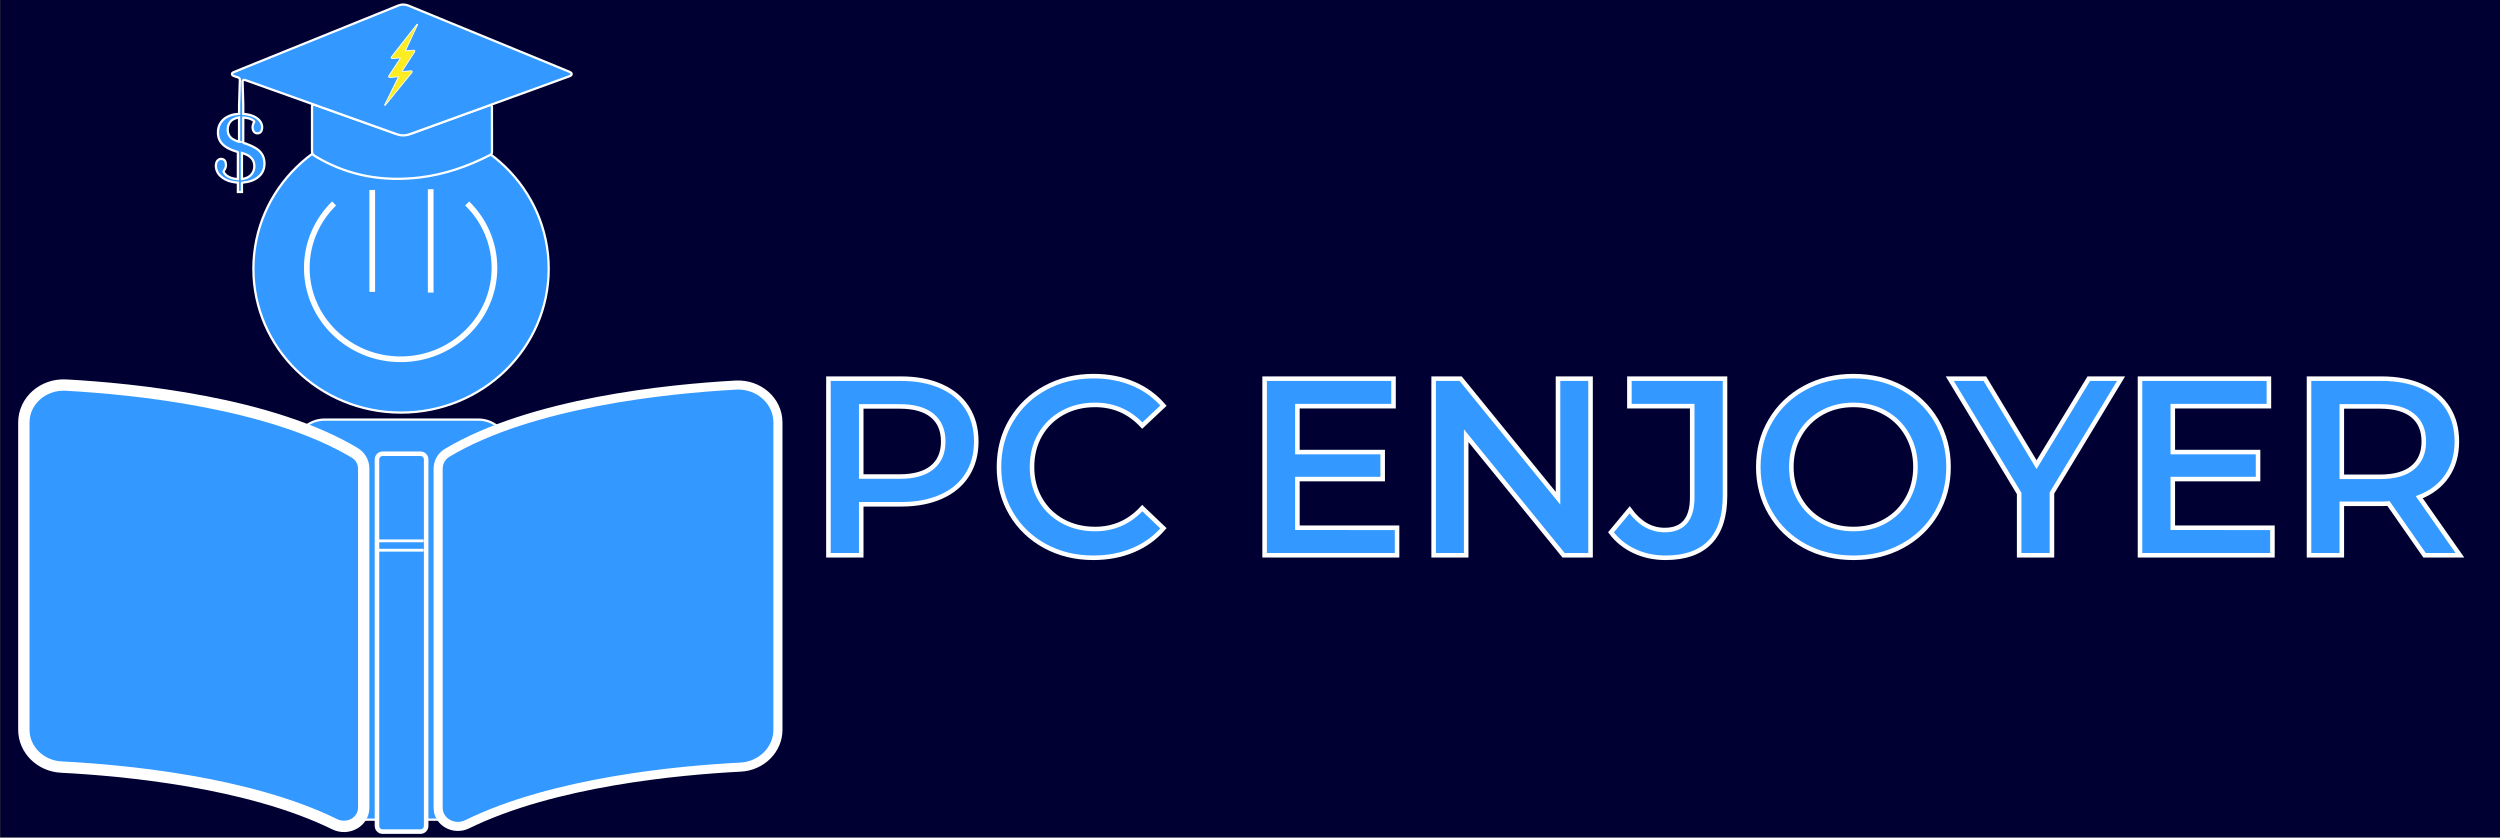 <?xml version="1.0" encoding="utf-8"?>
<!-- Generator: Adobe Illustrator 24.3.0, SVG Export Plug-In . SVG Version: 6.00 Build 0)  -->
<svg version="1.1" id="Слой_1" xmlns="http://www.w3.org/2000/svg" xmlns:xlink="http://www.w3.org/1999/xlink" x="0px" y="0px"
	 viewBox="0 0 2200 737" style="enable-background:new 0 0 2200 737;" xml:space="preserve">
<rect x="0" y="0" width="2200" height="737" fill="#333333" stroke="none"/>
<style type="text/css">
	.st0{fill:#000033;}
	.st1{fill:#3398FF;stroke:#FFFFFF;stroke-width:2;stroke-miterlimit:10;}
	.st2{fill:none;stroke:#FFFFFF;stroke-width:0.25;stroke-miterlimit:10;}
	.st3{fill:#FFFFFF;stroke:#000000;stroke-miterlimit:10;}
	.st4{fill:none;}
	.st5{fill:none;stroke:#FFFFFF;stroke-miterlimit:10;}
	.st6{fill:#3398FF;stroke:#FFFFFF;stroke-width:10;stroke-miterlimit:10;}
	.st7{fill:#3398FF;stroke:#FFFFFF;stroke-width:8;stroke-miterlimit:10;}
	.st8{fill:#3398FF;stroke:#FFFFFF;stroke-width:4;stroke-miterlimit:10;}
	.st9{fill:none;stroke:#FFFFFF;stroke-width:2.5;stroke-miterlimit:10;}
	.st10{fill:#FBED21;stroke:#FFFFFF;stroke-width:0.75;stroke-miterlimit:10;}
	.st11{fill:none;stroke:#FFFFFF;stroke-width:5;stroke-miterlimit:10;}
	.st12{enable-background:new    ;}
	.st13{fill:#3398FF;}
	.st14{fill:none;stroke:#FFFFFF;stroke-width:4;stroke-miterlimit:10;}
</style>
<rect x="0.39" class="st0" width="2199.61" height="736.79"/>
<path class="st1" d="M352.92,109.91c-71.76,0-129.93,56.67-129.93,126.58
	s58.17,126.58,129.93,126.58s129.93-56.67,129.93-126.58
	S424.68,109.91,352.92,109.91z"/>
<path class="st2" d="M269.48,236.06"/>
<path class="st2" d="M432.98,236.06"/>
<path class="st3" d="M543.74,105.52"/>
<path class="st3" d="M497.59,105.52"/>
<path class="st2" d="M223.33,236.06"/>
<path class="st2" d="M270.8,236.06"/>
<line class="st4" x1="356.68" y1="423.29" x2="371.57" y2="419.34"/>
<path class="st1" d="M420.87,721.28H285.72c-14.98,0-27.13-12.15-27.13-27.13V396.36
	c0-14.98,12.15-27.13,27.13-27.13h135.15c14.98,0,27.13,12.15,27.13,27.13
	v297.79C448,709.14,435.86,721.28,420.87,721.28z"/>
<path class="st5" d="M483.23,236.72"/>
<path class="st5" d="M223.37,236.72"/>
<g>
	<path class="st6" d="M312.03,398.41c-73.93-44.08-193.66-56.19-253.91-59.53
		c-20.25-1.12-37.13,13.91-37.13,32.88v270.44
		c0,17.4,14.44,31.9,33.01,32.84c54.4,2.78,164.45,12.95,240.52,50.28
		c11.68,5.73,25.52-2.08,25.52-14.41V412.32
		C320.02,406.65,317.14,401.46,312.03,398.41z"/>
</g>
<g>
	<path class="st7" d="M647.45,338.88c-60.24,3.33-179.99,15.45-253.9,59.54
		c-5.11,3.05-7.99,8.45-7.99,14.12v298.34
		c0,12.37,13.88,20.19,25.59,14.44c76.05-37.29,186.04-47.47,240.43-50.25
		c18.56-0.95,33-15.45,33-32.85v-270.46
		C684.58,352.79,667.69,337.77,647.45,338.88z"/>
</g>
<path class="st8" d="M370.02,731.82h-33.28c-2.76,0-5-2.24-5-5V404.31c0-2.76,2.24-5,5-5
	h33.28c2.76,0,5,2.24,5,5v322.51C375.02,729.58,372.78,731.82,370.02,731.82z"/>
<line class="st9" x1="331.8" y1="475.95" x2="372.8" y2="475.95"/>
<line class="st9" x1="330.62" y1="484.19" x2="372.8" y2="484.19"/>
<g>
	<path class="st1" d="M432.95,133.68c0.01,1.45-0.52,2.13-1.78,2.77
		c-19.42,9.93-39.81,17.07-61.65,19.7
		c-32.13,3.88-62.46-1.31-90.45-17.66c-4.53-2.65-4.5-2.69-4.5-7.78
		c0-12.39,0.01-24.77,0.01-37.16v-0.18c0-1,1.02-1.7,1.99-1.36
		c2.93,1.03,5.74,2.01,8.54,3.02c20.77,7.42,41.53,14.86,62.3,22.25
		c5.05,1.8,10.13,1.73,15.18-0.09
		c22.72-8.23,45.43-16.46,68.15-24.69c0.06-0.02,0.12-0.04,0.18-0.06
		c0.97-0.34,1.99,0.36,1.99,1.36l0,0
		C432.91,107.09,432.88,120.39,432.95,133.68z"/>
	<path class="st1" d="M502.54,64.03c-0.38-0.3-0.77-0.58-1.2-0.75
		c-2.19-0.91-4.39-1.82-6.58-2.73C480.71,54.75,466.66,49,452.6,43.22
		C421.54,30.46,390.46,17.69,359.4,4.93c-2.96-1.21-5.93-1.25-8.91-0.05
		c-11.68,4.72-23.36,9.45-35.05,14.17l-97.91,39.6
		c-4.14,1.67-8.3,3.34-12.41,5.08c-0.2,0.08-0.38,0.21-0.55,0.37
		c-0.61,0.58-0.6,1.54,0.03,2.1c0.16,0.16,0.35,0.29,0.55,0.38
		c1.34,0.62,2.76,1.13,4.2,1.52c1.41,0.38,1.76,1.13,1.72,2.51
		c-0.24,7.24-0.46,15.15-0.68,22.4l0.03,7.13
		c-0.09,0.01-0.19,0.03-0.27,0.03c-0.12,0.01-0.23,0.01-0.32,0.03
		c-2.5,0.17-4.95,0.61-7.31,1.46c-3.28,1.2-6.02,3.07-8.04,5.87
		c-2.12,2.99-2.82,6.34-2.67,9.92c0.09,2.64,0.8,5.12,2.3,7.34
		c1.49,2.24,3.53,3.89,5.86,5.23c2.8,1.61,5.82,2.72,8.95,3.6
		c0.31,0.08,0.42,0.18,0.42,0.53c-0.01,7.66-0.01,15.31-0.01,22.97
		v0.46c-0.81-0.07-1.6-0.13-2.35-0.22
		c-2.33-0.32-4.53-0.98-6.52-2.22c-1.56-0.95-2.79-2.19-3.6-3.8
		c-0.22-0.42-0.18-0.69,0.11-1.04c1.87-2.33,2.38-4.96,1.49-7.75
		c-0.81-2.56-3.92-3.55-6.14-2.02c-1.02,0.71-1.65,1.7-1.99,2.87
		c-0.61,2.15-0.41,4.31,0.3,6.39c0.88,2.65,2.63,4.69,4.86,6.38
		c3.33,2.54,7.2,3.78,11.36,4.3c0.83,0.11,1.65,0.16,2.5,0.25v8.23
		h3.57v-0.4c0-2.48,0.01-4.96,0-7.44c0-0.22,0.04-0.33,0.31-0.37
		c1.53-0.21,3.06-0.37,4.56-0.67c2.92-0.59,5.66-1.62,8.12-3.27
		c2.96-1.99,5.09-4.6,6.12-7.96c0.76-2.53,0.87-5.12,0.49-7.71
		c-0.49-3.43-2.02-6.34-4.67-8.69c-2-1.75-4.33-3.03-6.77-4.14
		c-2.17-0.98-4.4-1.78-6.67-2.47c-0.31-0.09-0.41-0.22-0.38-0.51
		c0.03-0.5,0.01-1,0.01-1.5c0.01-5.51,0.01-11.02,0.03-16.53
		c0-0.66,0-1.33,0.01-1.99v-1.64c0-0.09,0.01-0.16,0.03-0.26
		c0.12,0,0.2-0.01,0.3,0.01c0.03,0,0.07,0.01,0.11,0.01
		c1.23,0.18,2.49,0.32,3.71,0.58c2.02,0.45,3.84,1.29,5.39,2.69
		c0.18,0.17,0.19,0.29,0.08,0.51c-0.31,0.58-0.62,1.16-0.84,1.77
		c-0.73,1.95-0.84,3.92-0.04,5.87c0.76,1.87,2.48,2.81,4.49,2.44
		c1.65-0.3,2.61-1.36,3.05-2.85c0.7-2.39,0.35-4.69-0.89-6.86
		c-1.12-1.98-2.86-3.39-4.85-4.52c-2.76-1.56-5.78-2.28-8.92-2.65
		c-0.42-0.07-0.85-0.11-1.27-0.13c-0.14-0.01-0.27-0.03-0.39-0.04
		L214.09,93c-0.23-6.76-0.39-14.21-0.6-20.99v-0.28
		c-0.03-1.02,1-1.74,1.99-1.4c0.05,0.03,0.12,0.04,0.18,0.07
		c20.1,7.17,40.21,14.36,60.31,21.53
		c24.43,8.72,48.86,17.44,73.27,26.19c3.88,1.4,7.58,1.36,11.46-0.05
		c23.62-8.58,47.23-17.15,70.85-25.71h0.01
		c23.24-8.43,46.42-16.84,69.63-25.28c0.49-0.18,0.91-0.47,1.33-0.8
		C503.23,65.7,503.27,64.61,502.54,64.03z M210.39,124.73
		c-1.35-0.37-2.65-0.8-3.9-1.4c-1.35-0.65-2.61-1.42-3.64-2.52
		c-1.33-1.4-2.08-3.06-2.33-4.94c-0.27-2.11-0.12-4.19,0.65-6.18
		c1.14-2.87,3.3-4.68,6.24-5.63c0.85-0.28,1.75-0.46,2.65-0.69
		c0.11-0.01,0.22-0.04,0.32-0.07v21.43H210.39z M214.31,135.02
		c2.03,0.67,3.94,1.53,5.6,2.85c2.42,1.91,3.68,4.38,3.87,7.4
		c0.14,2.11-0.14,4.15-1.11,6.05c-1.58,3.1-4.18,5-7.59,5.83
		c-0.69,0.17-1.41,0.25-2.17,0.38v-22.93
		C213.41,134.75,213.87,134.87,214.31,135.02z"/>
</g>
<g>
	<path class="st10" d="M367.5,21.65c-0.03,0.18-0.14,0.36-0.22,0.53
		c-3.4,7.27-6.81,14.54-10.21,21.8c-0.1,0.22-0.19,0.44-0.32,0.74
		c0.63-0.04,1.16-0.07,1.69-0.12c1.56-0.13,3.12-0.26,4.68-0.39
		c0.29-0.02,0.58-0.09,0.86-0.07c0.26,0.02,0.55,0.06,0.77,0.18
		c0.4,0.22,0.49,0.64,0.28,1.05c-0.08,0.16-0.19,0.3-0.28,0.45
		c-3.5,5.39-6.99,10.79-10.5,16.18c-0.08,0.12-0.16,0.24-0.23,0.36
		c-0.2,0.36-0.11,0.54,0.32,0.51c0.81-0.05,1.61-0.12,2.42-0.18
		c1.6-0.13,3.19-0.26,4.78-0.39c0.04,0,0.07,0,0.11,0
		c0.44-0.03,0.83,0.07,1.05,0.48c0.21,0.41,0.01,0.73-0.25,1.05
		c-3.92,4.82-7.84,9.65-11.76,14.48c-3.77,4.65-7.55,9.3-11.32,13.94
		c-0.12,0.14-0.21,0.3-0.35,0.39c-0.11,0.07-0.3,0.1-0.43,0.07
		c-0.18-0.06-0.19-0.24-0.1-0.4c0.06-0.13,0.12-0.26,0.18-0.38
		c3.9-7.89,7.8-15.79,11.69-23.68c0.09-0.18,0.17-0.37,0.29-0.62
		c-0.25,0-0.43-0.01-0.6,0c-1.9,0.16-3.8,0.32-5.7,0.48
		c-0.45,0.04-0.89,0.11-1.34,0.1c-0.27-0.01-0.57-0.1-0.8-0.24
		c-0.31-0.18-0.38-0.56-0.24-0.89c0.08-0.17,0.19-0.34,0.29-0.5
		c3.22-4.9,6.45-9.79,9.67-14.7c0.06-0.09,0.14-0.17,0.17-0.27
		c0.05-0.15,0.15-0.37,0.09-0.46c-0.08-0.1-0.32-0.14-0.48-0.13
		c-0.52,0.02-1.04,0.08-1.56,0.13c-1.59,0.13-3.19,0.26-4.78,0.39
		c-0.11,0.01-0.22,0.01-0.32,0.01c-0.37,0-0.66-0.16-0.83-0.48
		c-0.18-0.34-0.09-0.64,0.14-0.93c1.16-1.48,2.32-2.95,3.48-4.43
		c6.26-7.98,12.52-15.97,18.77-23.95c0.12-0.15,0.23-0.32,0.38-0.44
		c0.09-0.07,0.29-0.09,0.38-0.03C367.47,21.35,367.53,21.54,367.5,21.65z"
		/>
</g>
<path class="st11" d="M411.1,179.03c14.83,14.53,24.01,34.59,24.01,56.7
	c0,44.42-36.96,80.43-82.56,80.43s-82.56-36.01-82.56-80.43
	c0-22.11,9.18-42.17,24.01-56.7"/>
<line class="st11" x1="327.58" y1="167.16" x2="327.58" y2="256.83"/>
<line class="st11" x1="379.01" y1="166.51" x2="379.01" y2="257.48"/>
<rect x="646.89" class="st4" width="2048.31" height="725.79"/>
<g class="st12">
	<path class="st13" d="M828.15,339.887c9.99,4.44,17.649,10.806,22.977,19.092
		c5.328,8.291,7.992,18.131,7.992,29.526c0,11.249-2.664,21.056-7.992,29.415
		c-5.328,8.363-12.987,14.763-22.977,19.203
		c-9.99,4.439-21.722,6.66-35.187,6.66H757.887v44.844h-28.86V333.227h63.936
		C806.429,333.227,818.16,335.448,828.15,339.887z M820.269,411.371
		c6.511-5.328,9.768-12.949,9.768-22.866c0-9.914-3.257-17.538-9.768-22.866
		c-6.514-5.328-16.06-7.992-28.638-7.992H757.887v61.716h33.744
		C804.209,419.363,813.755,416.699,820.269,411.371z"/>
	<path class="st13" d="M919.614,480.524c-12.654-6.883-22.571-16.391-29.748-28.527
		c-7.181-12.134-10.767-25.825-10.767-41.07c0-15.241,3.625-28.933,10.878-41.069
		c7.25-12.133,17.205-21.645,29.859-28.527
		c12.654-6.882,26.824-10.323,42.513-10.323c12.727,0,24.344,2.22,34.854,6.66
		c10.507,4.44,19.387,10.878,26.64,19.313l-18.648,17.538
		c-11.249-12.132-25.086-18.203-41.514-18.203c-10.656,0-20.202,2.33-28.638,6.992
		s-15.023,11.138-19.758,19.425c-4.738,8.29-7.104,17.687-7.104,28.193
		c0,10.511,2.366,19.907,7.104,28.194c4.735,8.29,11.322,14.763,19.758,19.425
		s17.982,6.993,28.638,6.993c16.428,0,30.265-6.14,41.514-18.426l18.648,17.76
		c-7.253,8.436-16.171,14.874-26.751,19.313
		c-10.583,4.44-22.238,6.66-34.965,6.66
		C946.438,490.847,932.268,487.406,919.614,480.524z"/>
	<path class="st13" d="M1229.409,464.429v24.198H1112.859V333.227h113.442v24.198h-84.582
		v40.404h75.036v23.754h-75.036v42.846H1229.409z"/>
	<path class="st13" d="M1399.683,333.227v155.4h-23.754l-85.692-105.228v105.228h-28.638
		V333.227h23.754l85.692,105.228V333.227H1399.683z"/>
	<path class="st13" d="M1438.199,484.964c-8.363-3.92-15.207-9.435-20.535-16.539
		l16.429-19.758c8.581,11.842,18.87,17.76,30.857,17.76
		c16.13,0,24.198-9.546,24.198-28.638V357.425h-55.278v-24.198h84.139v103.008
		c0,18.203-4.44,31.856-13.32,40.959c-8.88,9.102-21.905,13.652-39.072,13.652
		C1455.699,490.847,1446.56,488.884,1438.199,484.964z"/>
	<path class="st13" d="M1588.159,480.524c-12.73-6.883-22.721-16.429-29.971-28.639
		c-7.253-12.21-10.878-25.862-10.878-40.959c0-15.096,3.625-28.749,10.878-40.959
		c7.25-12.209,17.24-21.755,29.971-28.637c12.727-6.882,27.008-10.323,42.846-10.323
		c15.835,0,30.116,3.441,42.846,10.323c12.728,6.882,22.717,16.394,29.971,28.527
		c7.249,12.137,10.878,25.828,10.878,41.069c0,15.245-3.629,28.937-10.878,41.07
		c-7.254,12.137-17.243,21.645-29.971,28.527
		c-12.729,6.882-27.011,10.322-42.846,10.322
		C1615.167,490.847,1600.886,487.406,1588.159,480.524z M1658.977,458.546
		c8.287-4.662,14.798-11.173,19.536-19.536c4.735-8.359,7.104-17.722,7.104-28.083
		c0-10.357-2.369-19.72-7.104-28.083c-4.738-8.359-11.249-14.874-19.536-19.536
		c-8.29-4.662-17.614-6.992-27.972-6.992c-10.361,0-19.686,2.33-27.972,6.992
		c-8.291,4.662-14.802,11.176-19.536,19.536
		c-4.738,8.363-7.104,17.726-7.104,28.083c0,10.361,2.366,19.724,7.104,28.083
		c4.734,8.363,11.245,14.874,19.536,19.536c8.286,4.662,17.61,6.993,27.972,6.993
		C1641.362,465.539,1650.687,463.208,1658.977,458.546z"/>
	<path class="st13" d="M1805.719,433.793v54.834h-28.86v-54.39l-61.05-101.01h30.858
		l45.51,75.702l45.954-75.702h28.416L1805.719,433.793z"/>
	<path class="st13" d="M1999.746,464.429v24.198h-116.55V333.227h113.441v24.198h-84.582
		v40.404h75.036v23.754h-75.036v42.846H1999.746z"/>
	<path class="st13" d="M2133.612,488.627l-31.746-45.51
		c-1.332,0.148-3.33,0.222-5.994,0.222h-35.076v45.288h-28.859V333.227h63.936
		c13.466,0,25.197,2.221,35.188,6.66c9.99,4.44,17.648,10.806,22.977,19.092
		c5.328,8.291,7.992,18.131,7.992,29.526c0,11.693-2.852,21.756-8.547,30.192
		c-5.699,8.436-13.875,14.728-24.531,18.87l35.742,51.06H2133.612z M2123.179,365.639
		c-6.515-5.328-16.061-7.992-28.639-7.992h-33.744v61.938h33.744
		c12.578,0,22.124-2.698,28.639-8.103c6.511-5.401,9.768-13.061,9.768-22.978
		C2132.946,378.591,2129.689,370.967,2123.179,365.639z"/>
</g>
<g class="st12">
	<path class="st14" d="M828.15,339.887c9.99,4.44,17.649,10.806,22.977,19.092
		c5.328,8.291,7.992,18.131,7.992,29.526c0,11.249-2.664,21.056-7.992,29.415
		c-5.328,8.363-12.987,14.763-22.977,19.203
		c-9.99,4.439-21.722,6.66-35.187,6.66H757.887v44.844h-28.86V333.227h63.936
		C806.429,333.227,818.16,335.448,828.15,339.887z M820.269,411.371
		c6.511-5.328,9.768-12.949,9.768-22.866c0-9.914-3.257-17.538-9.768-22.866
		c-6.514-5.328-16.06-7.992-28.638-7.992H757.887v61.716h33.744
		C804.209,419.363,813.755,416.699,820.269,411.371z"/>
	<path class="st14" d="M919.614,480.524c-12.654-6.883-22.571-16.391-29.748-28.527
		c-7.181-12.134-10.767-25.825-10.767-41.07c0-15.241,3.625-28.933,10.878-41.069
		c7.25-12.133,17.205-21.645,29.859-28.527
		c12.654-6.882,26.824-10.323,42.513-10.323c12.727,0,24.344,2.22,34.854,6.66
		c10.507,4.44,19.387,10.878,26.64,19.313l-18.648,17.538
		c-11.249-12.132-25.086-18.203-41.514-18.203c-10.656,0-20.202,2.33-28.638,6.992
		s-15.023,11.138-19.758,19.425c-4.738,8.29-7.104,17.687-7.104,28.193
		c0,10.511,2.366,19.907,7.104,28.194c4.735,8.29,11.322,14.763,19.758,19.425
		s17.982,6.993,28.638,6.993c16.428,0,30.265-6.14,41.514-18.426l18.648,17.76
		c-7.253,8.436-16.171,14.874-26.751,19.313
		c-10.583,4.44-22.238,6.66-34.965,6.66
		C946.438,490.847,932.268,487.406,919.614,480.524z"/>
	<path class="st14" d="M1229.409,464.429v24.198H1112.859V333.227h113.442v24.198h-84.582
		v40.404h75.036v23.754h-75.036v42.846H1229.409z"/>
	<path class="st14" d="M1399.683,333.227v155.4h-23.754l-85.692-105.228v105.228h-28.638
		V333.227h23.754l85.692,105.228V333.227H1399.683z"/>
	<path class="st14" d="M1438.199,484.964c-8.363-3.92-15.207-9.435-20.535-16.539
		l16.429-19.758c8.581,11.842,18.87,17.76,30.857,17.76
		c16.13,0,24.198-9.546,24.198-28.638V357.425h-55.278v-24.198h84.139v103.008
		c0,18.203-4.44,31.856-13.32,40.959c-8.88,9.102-21.905,13.652-39.072,13.652
		C1455.699,490.847,1446.56,488.884,1438.199,484.964z"/>
	<path class="st14" d="M1588.159,480.524c-12.73-6.883-22.721-16.429-29.971-28.639
		c-7.253-12.21-10.878-25.862-10.878-40.959c0-15.096,3.625-28.749,10.878-40.959
		c7.25-12.209,17.24-21.755,29.971-28.637c12.727-6.882,27.008-10.323,42.846-10.323
		c15.835,0,30.116,3.441,42.846,10.323c12.728,6.882,22.717,16.394,29.971,28.527
		c7.249,12.137,10.878,25.828,10.878,41.069c0,15.245-3.629,28.937-10.878,41.07
		c-7.254,12.137-17.243,21.645-29.971,28.527
		c-12.729,6.882-27.011,10.322-42.846,10.322
		C1615.167,490.847,1600.886,487.406,1588.159,480.524z M1658.977,458.546
		c8.287-4.662,14.798-11.173,19.536-19.536c4.735-8.359,7.104-17.722,7.104-28.083
		c0-10.357-2.369-19.72-7.104-28.083c-4.738-8.359-11.249-14.874-19.536-19.536
		c-8.29-4.662-17.614-6.992-27.972-6.992c-10.361,0-19.686,2.33-27.972,6.992
		c-8.291,4.662-14.802,11.176-19.536,19.536
		c-4.738,8.363-7.104,17.726-7.104,28.083c0,10.361,2.366,19.724,7.104,28.083
		c4.734,8.363,11.245,14.874,19.536,19.536c8.286,4.662,17.61,6.993,27.972,6.993
		C1641.362,465.539,1650.687,463.208,1658.977,458.546z"/>
	<path class="st14" d="M1805.719,433.793v54.834h-28.86v-54.39l-61.05-101.01h30.858
		l45.51,75.702l45.954-75.702h28.416L1805.719,433.793z"/>
	<path class="st14" d="M1999.746,464.429v24.198h-116.55V333.227h113.441v24.198h-84.582
		v40.404h75.036v23.754h-75.036v42.846H1999.746z"/>
	<path class="st14" d="M2133.612,488.627l-31.746-45.51
		c-1.332,0.148-3.33,0.222-5.994,0.222h-35.076v45.288h-28.859V333.227h63.936
		c13.466,0,25.197,2.221,35.188,6.66c9.99,4.44,17.648,10.806,22.977,19.092
		c5.328,8.291,7.992,18.131,7.992,29.526c0,11.693-2.852,21.756-8.547,30.192
		c-5.699,8.436-13.875,14.728-24.531,18.87l35.742,51.06H2133.612z M2123.179,365.639
		c-6.515-5.328-16.061-7.992-28.639-7.992h-33.744v61.938h33.744
		c12.578,0,22.124-2.698,28.639-8.103c6.511-5.401,9.768-13.061,9.768-22.978
		C2132.946,378.591,2129.689,370.967,2123.179,365.639z"/>
</g>
</svg>
